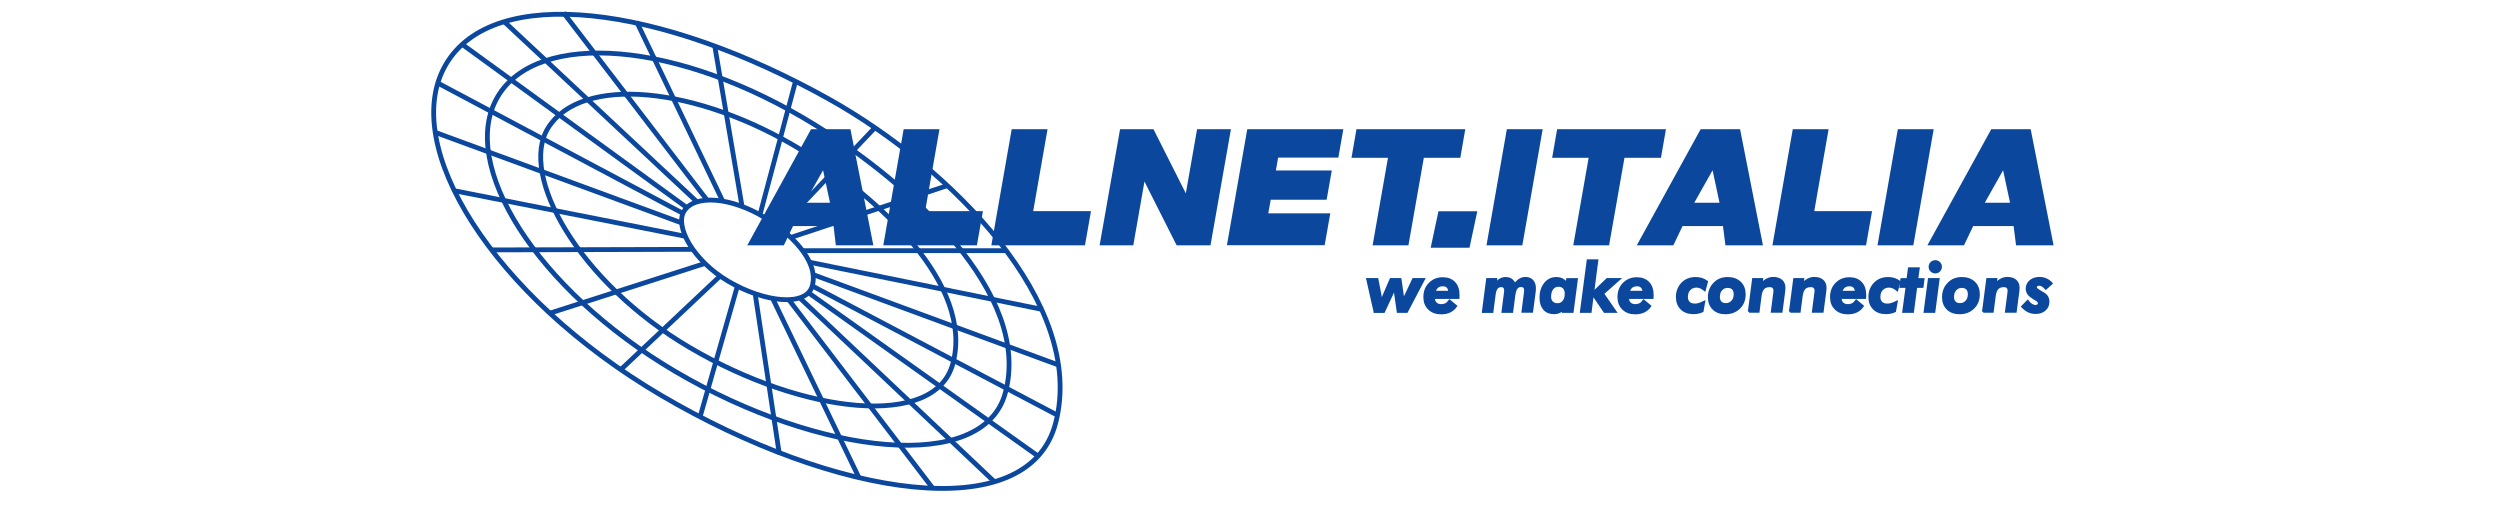 <svg width="196" height="40" viewBox="0 0 196 40" fill="none" xmlns="http://www.w3.org/2000/svg">
<rect x="0" y="0" width="196" height="40" fill="#808080" stroke="none"/>
<g clip-path="url(#clip0_23_3)">
<path d="M196 0H0V40H196V0Z" fill="white"/>
<path d="M82.768 33.148C80.627 41.414 65.447 39.009 51.819 30.985C38.624 23.219 31.24 11.378 34.962 5.045C38.691 -1.287 51.709 0.324 65.065 7.811C74.486 13.099 85.187 23.793 82.768 33.148Z" stroke="#0B489D" stroke-width="0.378"/>
<path d="M78.818 30.802C77.097 37.171 64.226 35.766 52.944 29.125C42.015 22.689 35.918 12.856 39.014 7.59C42.111 2.324 53.194 3.148 63.962 9.833C71.368 14.43 80.914 23.035 78.818 30.802Z" stroke="#0B489D" stroke-width="0.378"/>
<path d="M74.7 28.529C73.317 33.626 63.042 32.53 54.055 27.235C45.347 22.108 40.676 13.731 42.971 10.032C45.553 5.869 54.621 6.729 62.873 11.782C68.801 15.415 76.384 22.314 74.7 28.529Z" stroke="#0B489D" stroke-width="0.378"/>
<path d="M63.682 22.417C63.226 24.064 59.961 23.733 57.107 22.057C54.349 20.431 52.885 17.754 53.628 16.555C54.459 15.209 57.35 15.459 59.968 17.063C61.843 18.21 64.241 20.409 63.682 22.417Z" stroke="#0B489D" stroke-width="0.378"/>
<path d="M39.529 1.699L54.636 15.82" stroke="#0B489D" stroke-width="0.378"/>
<path d="M44.177 1L55.437 15.695" stroke="#0B489D" stroke-width="0.378"/>
<path d="M49.907 1.699L56.658 15.768" stroke="#0B489D" stroke-width="0.378"/>
<path d="M56.026 3.545L58.181 16.21" stroke="#0B489D" stroke-width="0.378"/>
<path d="M62.373 6.354L59.578 16.85" stroke="#0B489D" stroke-width="0.378"/>
<path d="M68.566 10.039L61.137 17.857" stroke="#0B489D" stroke-width="0.378"/>
<path d="M74.236 14.562L61.976 18.622" stroke="#0B489D" stroke-width="0.378"/>
<path d="M78.943 19.652H62.917" stroke="#0B489D" stroke-width="0.378"/>
<path d="M81.62 24.241L63.454 20.556" stroke="#0B489D" stroke-width="0.378"/>
<path d="M83.025 28.632L63.756 21.534" stroke="#0B489D" stroke-width="0.378"/>
<path d="M82.959 32.581L63.682 22.417" stroke="#0B489D" stroke-width="0.378"/>
<path d="M81.304 35.7L63.41 22.969" stroke="#0B489D" stroke-width="0.378"/>
<path d="M77.928 37.737L62.704 23.358" stroke="#0B489D" stroke-width="0.378"/>
<path d="M73.155 38.311L61.843 23.498" stroke="#0B489D" stroke-width="0.378"/>
<path d="M60.564 23.373L67.359 37.487" stroke="#0B489D" stroke-width="0.378"/>
<path d="M59.203 23.028L61.101 35.604" stroke="#0B489D" stroke-width="0.378"/>
<path d="M57.806 22.454L54.879 32.707" stroke="#0B489D" stroke-width="0.378"/>
<path d="M56.467 21.63L48.634 29.014" stroke="#0B489D" stroke-width="0.378"/>
<path d="M55.29 20.645L43.096 24.557" stroke="#0B489D" stroke-width="0.378"/>
<path d="M54.312 19.549L38.514 19.593" stroke="#0B489D" stroke-width="0.378"/>
<path d="M53.731 18.527L35.58 14.945" stroke="#0B489D" stroke-width="0.378"/>
<path d="M53.474 17.489L34.057 10.355" stroke="#0B489D" stroke-width="0.378"/>
<path d="M53.54 16.725L34.248 6.472" stroke="#0B489D" stroke-width="0.378"/>
<path d="M53.856 16.283L36.153 3.42" stroke="#0B489D" stroke-width="0.378"/>
<path d="M65.352 17.725H62.174L61.454 19.233H58.585L63.587 10.127H66.675L68.47 19.233H65.528L65.352 17.725ZM65.072 15.894L64.528 13.349L63.094 15.894H65.072Z" fill="#0B489D"/>
<path d="M70.846 10.127H73.655L72.53 16.555H77.06L76.59 19.233H69.25L70.846 10.127Z" fill="#0B489D"/>
<path d="M79.318 10.127H82.128L81.002 16.555H85.533L85.062 19.233H77.722L79.318 10.127Z" fill="#0B489D"/>
<path d="M87.813 10.127H90.431L92.969 15.158L93.851 10.127H96.506L94.903 19.233H92.248L89.725 14.231L88.85 19.233H86.21L87.813 10.127Z" fill="#0B489D"/>
<path d="M97.786 10.127H105.317L104.927 12.356H100.206L100.029 13.364H104.413L104.008 15.658H99.625L99.433 16.725H104.295L103.854 19.225H96.19L97.786 10.127Z" fill="#0B489D"/>
<path d="M106.347 10.127H114.878L114.489 12.371H111.628L110.421 19.233H107.612L108.818 12.371H105.957L106.347 10.127Z" fill="#0B489D"/>
<path d="M122.079 10.127H130.61L130.22 12.371H127.359L126.153 19.233H123.344L124.55 12.371H121.689L122.079 10.127Z" fill="#0B489D"/>
<path d="M135.082 17.725H131.912L131.191 19.233H128.323L133.332 10.127H136.421L138.215 19.233H135.273L135.082 17.725ZM134.81 15.894L134.266 13.349L132.831 15.894H134.81Z" fill="#0B489D"/>
<path d="M140.554 10.127H143.363L142.238 16.555H146.769L146.298 19.233H138.958L140.554 10.127Z" fill="#0B489D"/>
<path d="M157.867 17.725H154.697L153.976 19.233H151.108L156.116 10.127H159.205L161 19.233H158.058L157.867 17.725ZM157.587 15.894L157.043 13.349L155.609 15.894H157.587Z" fill="#0B489D"/>
<path d="M115.82 16.563L115.209 19.424H112.165L112.775 16.563H115.82Z" fill="#0B489D"/>
<path d="M148.791 10.127H151.601L150.475 16.555L150.005 19.233H147.195L148.791 10.127Z" fill="#0B489D"/>
<path d="M118.137 10.127H120.946L119.821 16.555L119.35 19.233H116.541L118.137 10.127Z" fill="#0B489D"/>
<path d="M107.781 24.432L107.207 21.895H107.972L108.208 23.116C108.222 23.204 108.237 23.292 108.252 23.38C108.267 23.469 108.274 23.564 108.289 23.66C108.318 23.594 108.362 23.469 108.436 23.292C108.458 23.241 108.472 23.204 108.487 23.174L109.039 21.895H109.782L109.958 23.116C109.965 23.182 109.98 23.255 109.988 23.336C109.995 23.417 110.01 23.527 110.017 23.667C110.046 23.572 110.083 23.469 110.12 23.366C110.157 23.263 110.208 23.152 110.267 23.035L110.804 21.895H111.62L110.289 24.432H109.598L109.399 23.042C109.384 22.932 109.37 22.836 109.362 22.763C109.355 22.689 109.348 22.616 109.348 22.557C109.281 22.718 109.23 22.836 109.201 22.902C109.171 22.969 109.149 23.013 109.134 23.049L108.487 24.439H107.781V24.432Z" fill="#0B489D" stroke="#0B489D" stroke-width="0.189"/>
<path d="M112.407 23.329V23.388C112.407 23.557 112.459 23.689 112.569 23.792C112.679 23.895 112.826 23.939 113.01 23.939C113.143 23.939 113.253 23.91 113.356 23.858C113.459 23.807 113.555 23.711 113.65 23.586L114.143 23.998C114.018 24.182 113.856 24.314 113.665 24.41C113.474 24.506 113.238 24.55 112.981 24.55C112.591 24.55 112.275 24.432 112.039 24.204C111.804 23.976 111.686 23.675 111.686 23.292C111.686 22.866 111.819 22.513 112.091 22.241C112.363 21.968 112.701 21.829 113.113 21.829C113.496 21.829 113.79 21.946 114.011 22.174C114.231 22.402 114.334 22.726 114.334 23.13C114.334 23.174 114.334 23.241 114.327 23.329V23.344H112.407V23.329ZM112.444 22.895H113.635C113.635 22.718 113.591 22.586 113.496 22.491C113.407 22.395 113.282 22.351 113.113 22.351C112.937 22.351 112.797 22.395 112.679 22.491C112.584 22.579 112.495 22.718 112.444 22.895Z" fill="#0B489D" stroke="#0B489D" stroke-width="0.189"/>
<path d="M116.276 24.432L116.607 21.895H117.283L117.225 22.292C117.357 22.123 117.489 21.998 117.622 21.924C117.754 21.851 117.894 21.814 118.048 21.814C118.225 21.814 118.365 21.858 118.482 21.939C118.6 22.02 118.688 22.152 118.747 22.314C118.894 22.13 119.034 22.005 119.166 21.924C119.299 21.851 119.438 21.806 119.593 21.806C119.814 21.806 119.997 21.873 120.122 22.012C120.247 22.152 120.321 22.336 120.321 22.571C120.321 22.63 120.321 22.689 120.314 22.77C120.306 22.851 120.292 22.954 120.277 23.093L120.1 24.425H119.38L119.563 23.013C119.563 22.991 119.571 22.968 119.571 22.924C119.578 22.843 119.586 22.799 119.586 22.785C119.586 22.66 119.556 22.564 119.505 22.505C119.453 22.446 119.365 22.41 119.255 22.41C119.093 22.41 118.968 22.468 118.887 22.586C118.799 22.704 118.74 22.902 118.703 23.174L118.541 24.432H117.813L117.997 23.02C118.004 22.968 118.012 22.924 118.012 22.88C118.012 22.836 118.019 22.814 118.019 22.792C118.019 22.667 117.99 22.571 117.938 22.512C117.887 22.454 117.806 22.417 117.695 22.417C117.534 22.417 117.416 22.476 117.328 22.593C117.239 22.711 117.181 22.902 117.151 23.182L116.989 24.439H116.276V24.432Z" fill="#0B489D" stroke="#0B489D" stroke-width="0.189"/>
<path d="M123.278 24.432H122.549L122.594 24.152C122.505 24.278 122.402 24.373 122.27 24.439C122.138 24.506 121.991 24.535 121.821 24.535C121.498 24.535 121.248 24.432 121.064 24.219C120.88 24.005 120.792 23.711 120.792 23.329C120.792 22.887 120.909 22.527 121.137 22.24C121.365 21.953 121.66 21.814 122.013 21.814C122.196 21.814 122.351 21.851 122.491 21.924C122.63 21.998 122.741 22.108 122.836 22.255L122.88 21.902H123.609L123.278 24.432ZM122.77 23.02C122.77 22.821 122.719 22.667 122.616 22.556C122.513 22.446 122.366 22.387 122.189 22.387C121.983 22.387 121.814 22.468 121.696 22.623C121.579 22.777 121.512 22.991 121.512 23.263C121.512 23.447 121.564 23.594 121.674 23.704C121.785 23.814 121.932 23.866 122.123 23.866C122.314 23.866 122.476 23.785 122.594 23.63C122.711 23.476 122.77 23.285 122.77 23.02Z" fill="#0B489D" stroke="#0B489D" stroke-width="0.189"/>
<path d="M123.962 24.432L124.491 20.424H125.212L124.881 22.976L126.006 21.895H126.926L125.66 23.02L126.639 24.432H125.8L124.866 23.049L124.69 24.432H123.962Z" fill="#0B489D" stroke="#0B489D" stroke-width="0.189"/>
<path d="M127.624 23.329V23.388C127.624 23.557 127.676 23.689 127.786 23.792C127.896 23.895 128.043 23.939 128.227 23.939C128.36 23.939 128.47 23.91 128.573 23.858C128.676 23.807 128.772 23.711 128.867 23.586L129.36 23.998C129.235 24.182 129.073 24.314 128.882 24.41C128.691 24.506 128.455 24.55 128.198 24.55C127.808 24.55 127.492 24.432 127.256 24.204C127.021 23.976 126.903 23.675 126.903 23.292C126.903 22.866 127.036 22.513 127.308 22.241C127.58 21.968 127.918 21.829 128.33 21.829C128.713 21.829 129.007 21.946 129.228 22.174C129.448 22.402 129.551 22.726 129.551 23.13C129.551 23.174 129.551 23.241 129.544 23.329V23.344H127.624V23.329ZM127.668 22.895H128.86C128.86 22.718 128.816 22.586 128.72 22.491C128.632 22.395 128.507 22.351 128.338 22.351C128.161 22.351 128.021 22.395 127.904 22.491C127.801 22.579 127.72 22.718 127.668 22.895Z" fill="#0B489D" stroke="#0B489D" stroke-width="0.189"/>
<path d="M133.64 22.718C133.53 22.63 133.427 22.564 133.324 22.52C133.221 22.476 133.118 22.454 133.015 22.454C132.78 22.454 132.589 22.527 132.449 22.682C132.302 22.836 132.236 23.035 132.236 23.285C132.236 23.476 132.294 23.623 132.405 23.733C132.515 23.844 132.677 23.895 132.875 23.895C132.986 23.895 133.096 23.88 133.206 23.844C133.317 23.807 133.449 23.755 133.589 23.689L133.464 24.388C133.361 24.439 133.251 24.476 133.133 24.498C133.015 24.52 132.898 24.535 132.765 24.535C132.375 24.535 132.059 24.425 131.831 24.197C131.603 23.969 131.485 23.667 131.485 23.285C131.485 22.858 131.625 22.505 131.897 22.226C132.169 21.946 132.522 21.814 132.942 21.814C133.111 21.814 133.265 21.836 133.405 21.88C133.552 21.924 133.684 21.998 133.81 22.086L133.64 22.718Z" fill="#0B489D" stroke="#0B489D" stroke-width="0.189"/>
<path d="M135.457 21.814C135.854 21.814 136.17 21.931 136.413 22.159C136.648 22.387 136.766 22.696 136.766 23.086C136.766 23.505 136.626 23.858 136.347 24.131C136.067 24.403 135.707 24.542 135.273 24.542C134.883 24.542 134.574 24.432 134.339 24.204C134.104 23.976 133.993 23.674 133.993 23.299C133.993 22.865 134.133 22.512 134.405 22.24C134.677 21.946 135.03 21.814 135.457 21.814ZM135.464 22.476C135.244 22.476 135.075 22.549 134.942 22.696C134.81 22.843 134.744 23.035 134.744 23.277C134.744 23.461 134.795 23.601 134.891 23.704C134.986 23.807 135.126 23.858 135.295 23.858C135.508 23.858 135.685 23.785 135.817 23.638C135.95 23.491 136.016 23.307 136.016 23.071C136.016 22.88 135.964 22.733 135.869 22.63C135.781 22.535 135.641 22.483 135.464 22.476Z" fill="#0B489D" stroke="#0B489D" stroke-width="0.189"/>
<path d="M137.127 24.432L137.457 21.895H138.134L138.075 22.292C138.23 22.123 138.384 22.005 138.539 21.924C138.693 21.843 138.848 21.806 139.017 21.806C139.289 21.806 139.502 21.873 139.657 22.005C139.811 22.137 139.885 22.329 139.885 22.564C139.885 22.66 139.87 22.814 139.84 23.027C139.84 23.057 139.833 23.071 139.833 23.086L139.657 24.425H138.928L139.112 23.013C139.12 22.961 139.12 22.917 139.127 22.88C139.134 22.843 139.134 22.814 139.134 22.792C139.134 22.674 139.098 22.579 139.031 22.512C138.965 22.446 138.87 22.417 138.745 22.417C138.531 22.417 138.362 22.476 138.244 22.601C138.127 22.726 138.053 22.917 138.016 23.182L137.855 24.425H137.127V24.432Z" fill="#0B489D" stroke="#0B489D" stroke-width="0.189"/>
<path d="M140.348 24.432L140.679 21.895H141.355L141.297 22.292C141.451 22.123 141.606 22.005 141.76 21.924C141.914 21.843 142.069 21.806 142.238 21.806C142.51 21.806 142.723 21.873 142.878 22.005C143.032 22.137 143.106 22.329 143.106 22.564C143.106 22.66 143.091 22.814 143.062 23.027C143.062 23.057 143.054 23.071 143.054 23.086L142.878 24.425H142.15L142.334 23.013C142.341 22.961 142.341 22.917 142.348 22.88C142.356 22.843 142.356 22.814 142.356 22.792C142.356 22.674 142.319 22.579 142.253 22.512C142.187 22.446 142.091 22.417 141.966 22.417C141.753 22.417 141.583 22.476 141.466 22.601C141.348 22.726 141.275 22.917 141.238 23.182L141.076 24.425H140.348V24.432Z" fill="#0B489D" stroke="#0B489D" stroke-width="0.189"/>
<path d="M144.29 23.329V23.388C144.29 23.557 144.342 23.689 144.452 23.792C144.562 23.895 144.709 23.939 144.893 23.939C145.026 23.939 145.136 23.91 145.239 23.858C145.342 23.807 145.437 23.711 145.533 23.586L146.026 23.998C145.901 24.182 145.739 24.314 145.548 24.41C145.356 24.506 145.121 24.55 144.864 24.55C144.474 24.55 144.158 24.432 143.922 24.204C143.687 23.976 143.569 23.675 143.569 23.292C143.569 22.866 143.702 22.513 143.974 22.241C144.246 21.968 144.584 21.829 144.996 21.829C145.379 21.829 145.673 21.946 145.893 22.174C146.114 22.402 146.217 22.726 146.217 23.13C146.217 23.174 146.217 23.241 146.21 23.329V23.344H144.29V23.329ZM144.327 22.895H145.518C145.518 22.718 145.474 22.586 145.379 22.491C145.29 22.395 145.165 22.351 144.996 22.351C144.82 22.351 144.68 22.395 144.562 22.491C144.459 22.579 144.378 22.718 144.327 22.895Z" fill="#0B489D" stroke="#0B489D" stroke-width="0.189"/>
<path d="M148.732 22.718C148.622 22.63 148.519 22.564 148.416 22.52C148.313 22.476 148.21 22.454 148.107 22.454C147.872 22.454 147.681 22.527 147.541 22.682C147.394 22.836 147.328 23.035 147.328 23.285C147.328 23.476 147.386 23.623 147.497 23.733C147.607 23.844 147.769 23.895 147.967 23.895C148.078 23.895 148.188 23.88 148.298 23.844C148.409 23.807 148.541 23.755 148.681 23.689L148.556 24.388C148.453 24.439 148.343 24.476 148.225 24.498C148.107 24.52 147.99 24.535 147.857 24.535C147.467 24.535 147.151 24.425 146.923 24.197C146.695 23.969 146.577 23.667 146.577 23.285C146.577 22.858 146.717 22.505 146.989 22.226C147.261 21.946 147.614 21.814 148.034 21.814C148.203 21.814 148.357 21.836 148.497 21.88C148.644 21.924 148.776 21.998 148.901 22.086L148.732 22.718Z" fill="#0B489D" stroke="#0B489D" stroke-width="0.189"/>
<path d="M149.232 24.432L149.497 22.476H149.012L149.085 21.902H149.563L149.674 21.056H150.409L150.292 21.902H150.784L150.711 22.476H150.218L149.961 24.432H149.232Z" fill="#0B489D" stroke="#0B489D" stroke-width="0.189"/>
<path d="M150.909 24.432L151.24 21.895H151.968L151.637 24.432H150.909ZM151.299 20.917C151.299 20.799 151.343 20.696 151.424 20.615C151.505 20.534 151.608 20.49 151.726 20.49C151.843 20.49 151.946 20.534 152.027 20.615C152.108 20.696 152.152 20.799 152.152 20.917C152.152 21.034 152.108 21.137 152.027 21.218C151.946 21.299 151.843 21.343 151.726 21.343C151.608 21.343 151.505 21.299 151.424 21.218C151.343 21.137 151.299 21.034 151.299 20.917Z" fill="#0B489D" stroke="#0B489D" stroke-width="0.189"/>
<path d="M153.814 21.814C154.212 21.814 154.528 21.931 154.771 22.159C155.006 22.387 155.124 22.696 155.124 23.086C155.124 23.505 154.984 23.858 154.704 24.131C154.425 24.403 154.064 24.542 153.631 24.542C153.241 24.542 152.932 24.432 152.697 24.204C152.461 23.976 152.351 23.674 152.351 23.299C152.351 22.865 152.491 22.512 152.763 22.24C153.035 21.946 153.388 21.814 153.814 21.814ZM153.822 22.476C153.601 22.476 153.432 22.549 153.3 22.696C153.167 22.843 153.101 23.035 153.101 23.277C153.101 23.461 153.153 23.601 153.248 23.704C153.344 23.807 153.483 23.858 153.653 23.858C153.866 23.858 154.042 23.785 154.175 23.638C154.307 23.491 154.373 23.307 154.373 23.071C154.373 22.88 154.322 22.733 154.226 22.63C154.131 22.535 153.998 22.483 153.822 22.476Z" fill="#0B489D" stroke="#0B489D" stroke-width="0.189"/>
<path d="M155.484 24.432L155.815 21.895H156.492L156.433 22.292C156.587 22.123 156.742 22.005 156.896 21.924C157.051 21.843 157.205 21.806 157.374 21.806C157.646 21.806 157.86 21.873 158.014 22.005C158.168 22.137 158.242 22.329 158.242 22.564C158.242 22.66 158.227 22.814 158.198 23.027C158.198 23.057 158.19 23.071 158.19 23.086L158.014 24.425H157.286L157.47 23.013C157.477 22.961 157.477 22.917 157.484 22.88C157.492 22.843 157.492 22.814 157.492 22.792C157.492 22.674 157.455 22.579 157.389 22.512C157.323 22.446 157.227 22.417 157.102 22.417C156.889 22.417 156.72 22.476 156.602 22.601C156.484 22.726 156.411 22.917 156.374 23.182L156.212 24.425H155.484V24.432Z" fill="#0B489D" stroke="#0B489D" stroke-width="0.189"/>
<path d="M158.97 23.616C159.058 23.741 159.154 23.836 159.264 23.902C159.375 23.969 159.478 24.006 159.581 24.006C159.669 24.006 159.735 23.983 159.786 23.939C159.838 23.895 159.867 23.836 159.867 23.77C159.867 23.667 159.772 23.557 159.573 23.447C159.492 23.402 159.433 23.366 159.389 23.336C159.205 23.218 159.08 23.108 159.014 22.998C158.948 22.887 158.911 22.77 158.911 22.623C158.911 22.387 159.007 22.189 159.191 22.034C159.375 21.88 159.61 21.806 159.904 21.806C160.081 21.806 160.25 21.843 160.404 21.909C160.559 21.976 160.706 22.086 160.831 22.218L160.397 22.608C160.301 22.505 160.213 22.432 160.125 22.38C160.037 22.329 159.948 22.306 159.86 22.306C159.779 22.306 159.713 22.329 159.669 22.365C159.625 22.402 159.595 22.461 159.595 22.527C159.595 22.623 159.728 22.74 159.992 22.887C160.066 22.932 160.125 22.961 160.169 22.991C160.309 23.071 160.412 23.16 160.478 23.27C160.544 23.38 160.581 23.505 160.581 23.645C160.581 23.902 160.493 24.116 160.309 24.278C160.125 24.439 159.889 24.52 159.595 24.52C159.397 24.52 159.213 24.483 159.044 24.403C158.874 24.322 158.713 24.204 158.558 24.035L158.97 23.616Z" fill="#0B489D" stroke="#0B489D" stroke-width="0.189"/>
</g>
<defs>
<clipPath id="clip0_23_3">
<rect width="196" height="40" fill="white"/>
</clipPath>
</defs>
</svg>
